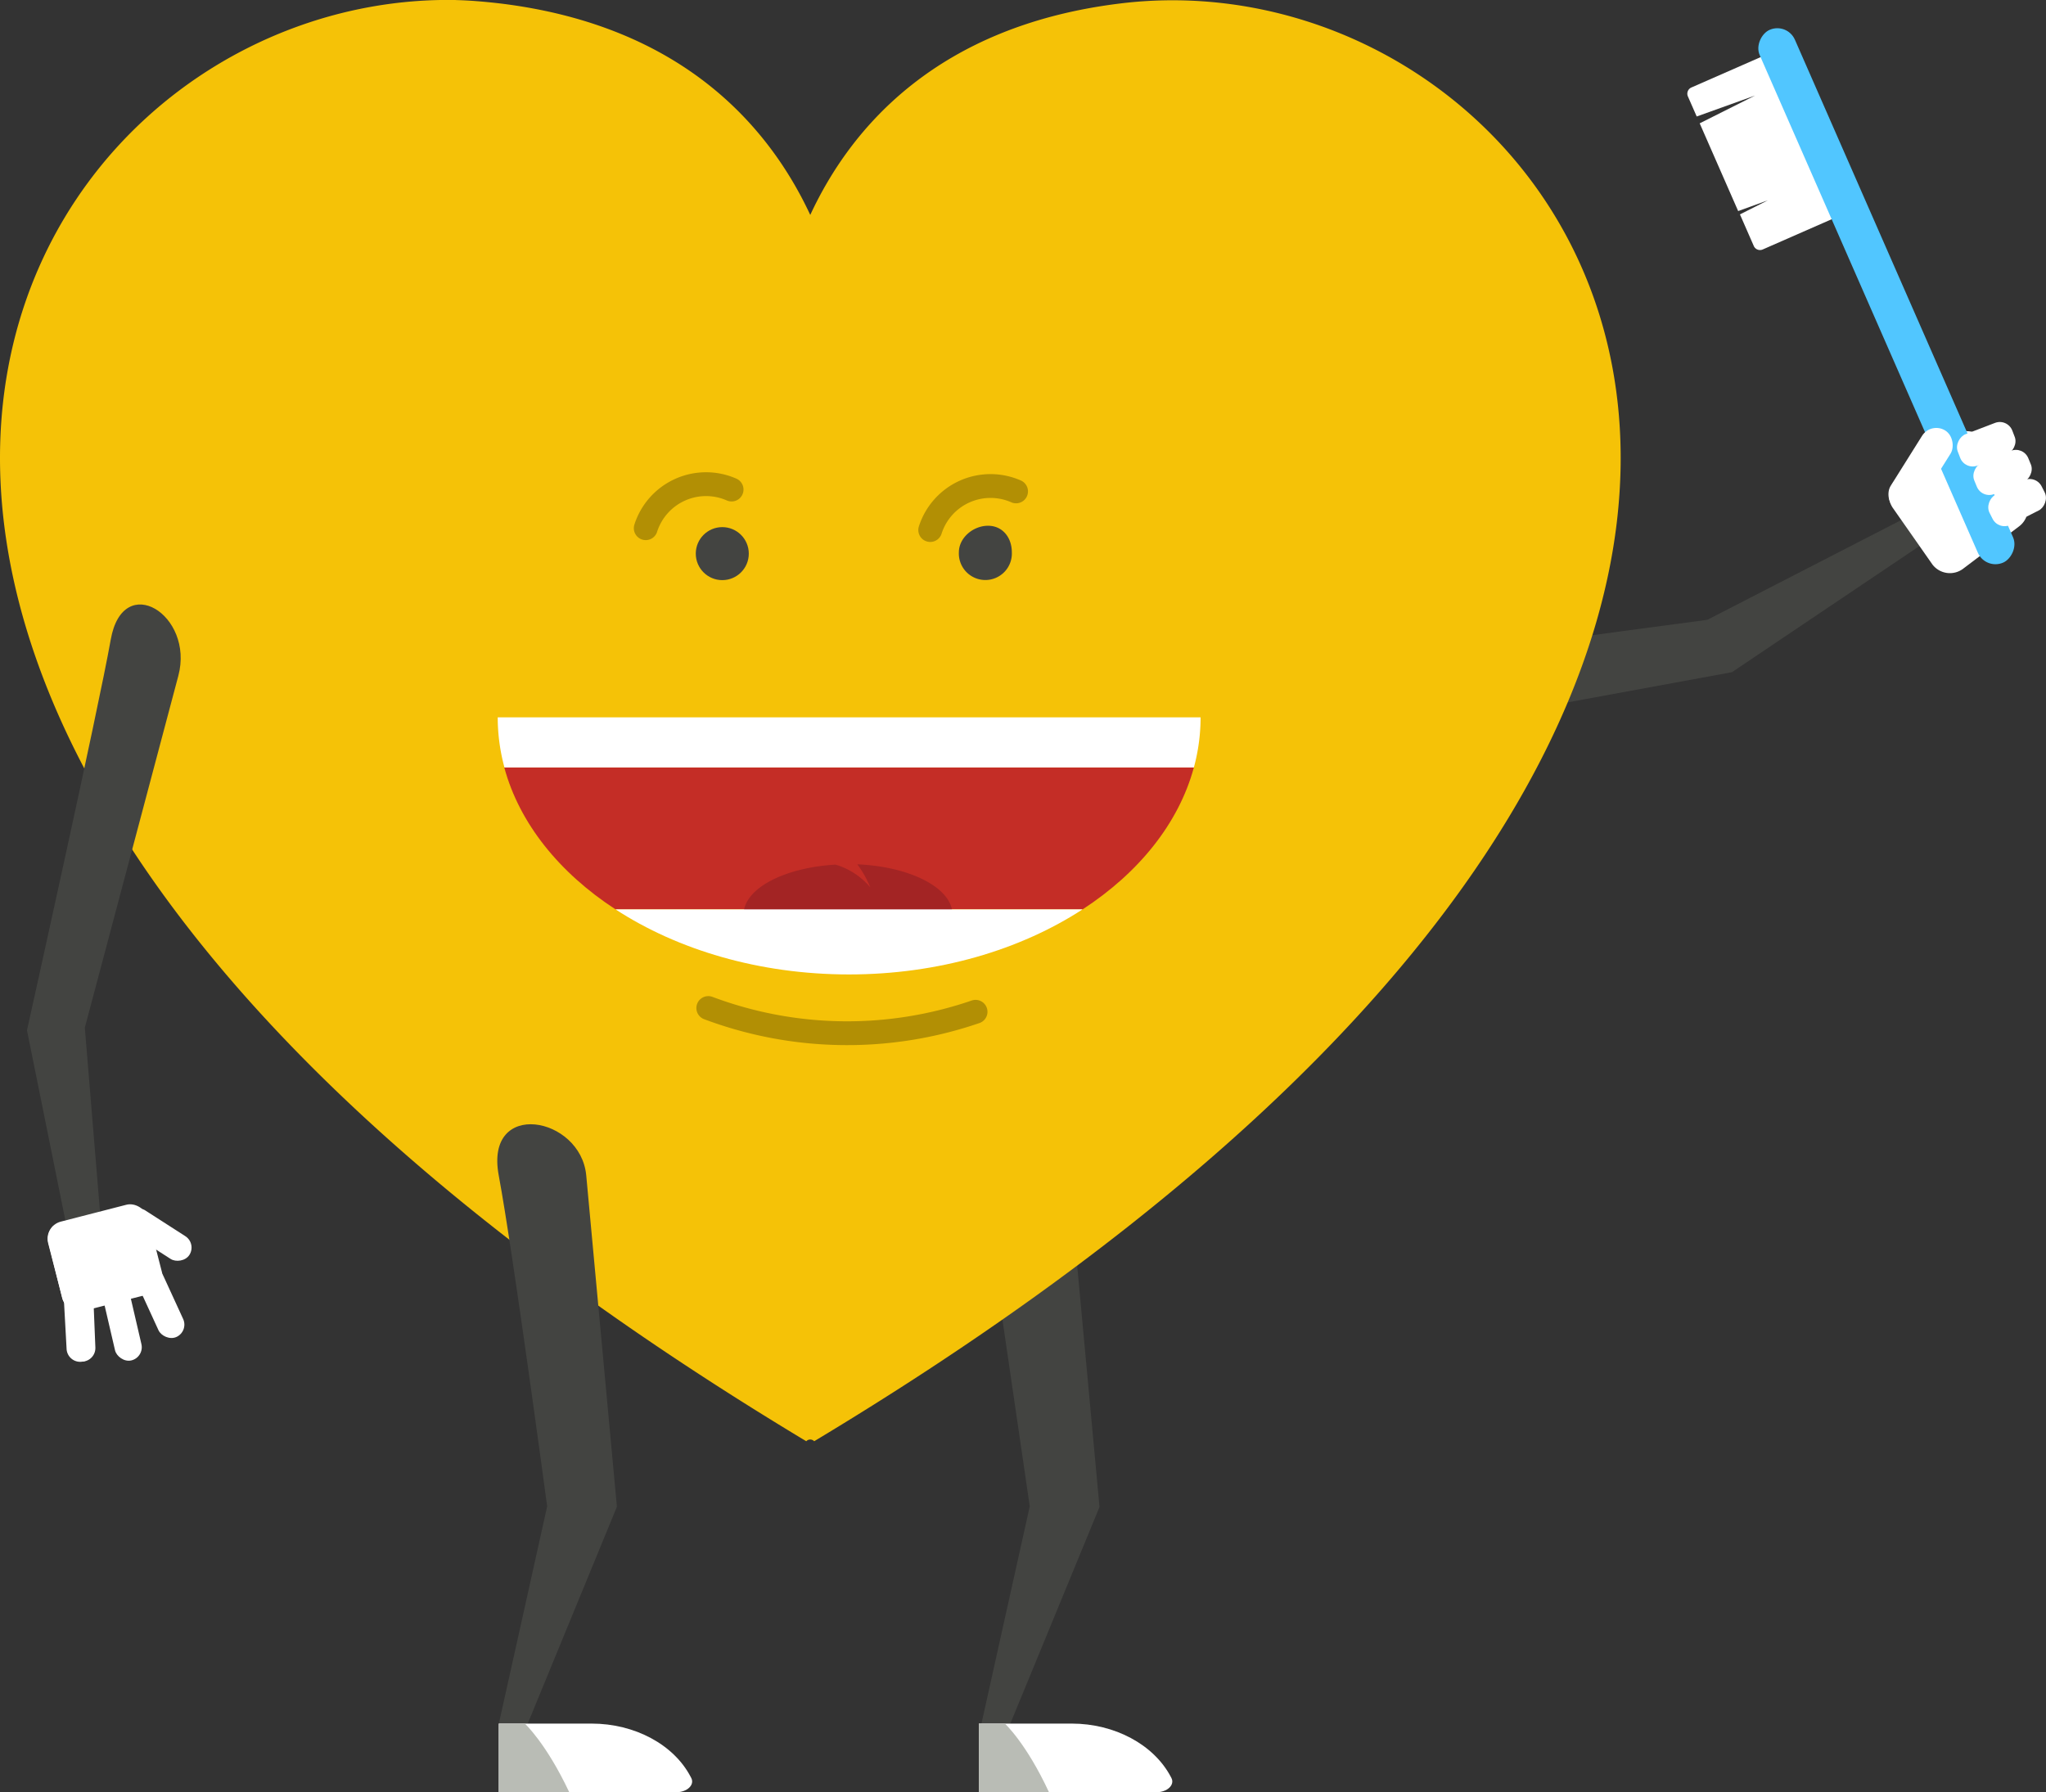 <svg xmlns="http://www.w3.org/2000/svg" viewBox="0 0 343.49 300.95"><rect x="0" y="0" width="343.49" height="300.95" fill="#333333" stroke="none"/><defs><style>.cls-1{fill:#434441;}.cls-2,.cls-5{fill:#fff;}.cls-3{fill:#b9bcb5;}.cls-10,.cls-4{fill:none;}.cls-4,.cls-5{stroke:#000;}.cls-10,.cls-4,.cls-5{stroke-miterlimit:10;}.cls-4{stroke-width:0.77px;}.cls-5{stroke-width:2.56px;}.cls-6{fill:#51c6ff;}.cls-7{fill:#f5c207;}.cls-8{fill:#c42d26;}.cls-9{fill:#a32424;}.cls-10{stroke:#b28f04;stroke-linecap:round;stroke-width:4px;}</style></defs><title>Asset 1</title><g id="Layer_2" data-name="Layer 2"><g id="heart"><g id="HeartLegRight"><polygon id="_Path_" data-name="&lt;Path&gt;" class="cls-1" points="169.58 289.5 164.75 289.5 172.88 252.93 164.75 197.37 179.44 197.37 184.59 253.04 169.58 289.5"/><path id="_Path_2" data-name="&lt;Path&gt;" class="cls-2" d="M216.81,289.41H201.22v11.53H231c1.85,0,3.16-1.23,2.55-2.4l-.1-.19C230.58,292.91,224,289.41,216.81,289.41Z" transform="translate(-36.89)"/><path id="_Path_3" data-name="&lt;Path&gt;" class="cls-3" d="M205.59,289.41h-4.37v11.53H213C209.19,292.71,205.59,289.41,205.59,289.41Z" transform="translate(-36.89)"/></g><path class="cls-4" d="M133.64,103.48" transform="translate(-36.89)"/><polyline class="cls-1" points="329.48 86.82 290.76 112.87 224.78 124.99 226.04 112.18 286.64 104.07 327.01 83.3"/><path class="cls-5" d="M55.1,168.14" transform="translate(-36.89)"/><path id="_Path_4" data-name="&lt;Path&gt;" class="cls-2" d="M361.31,94.78l-6.55-9.36a3.69,3.69,0,0,1,.72-5.15l9.42-7.13a3.69,3.69,0,0,1,5.15.72l6.55,9.36a3.69,3.69,0,0,1-.72,5.15l-9.42,7.13A3.69,3.69,0,0,1,361.31,94.78Z" transform="translate(-36.89)"/><path class="cls-2" d="M320.26,16.19l1.48,3.37,9.8-3.52-9.3,4.67,6.46,14.73,5-1.81L329,36l2.32,5.3a1.14,1.14,0,0,0,1.5.59l12.81-5.62L333.66,9.07l-12.81,5.62A1.14,1.14,0,0,0,320.26,16.19Z" transform="translate(-36.89)"/><rect class="cls-6" x="304.73" y="46.54" width="97.67" height="6.45" rx="3.22" ry="3.22" transform="translate(413.06 393.54) rotate(-113.67)"/><rect id="_Rectangle_" data-name="&lt;Rectangle&gt;" class="cls-2" x="356.52" y="71.08" width="5.64" height="15.58" rx="2.82" ry="2.82" transform="translate(59.94 -178.88) rotate(32.1)"/><rect id="_Rectangle_2" data-name="&lt;Rectangle&gt;" class="cls-2" x="367.54" y="69.68" width="5.64" height="9.81" rx="2.25" ry="2.25" transform="translate(270.56 -297.93) rotate(69.03)"/><rect id="_Rectangle_3" data-name="&lt;Rectangle&gt;" class="cls-2" x="370.3" y="74.41" width="5.64" height="9.81" rx="2.25" ry="2.25" transform="translate(267.54 -295.9) rotate(67.63)"/><g id="layer1"><path id="path2361" class="cls-7" d="M113.38,0C37-1.32-33.71,118.14,172.25,242a.91.91,0,0,1,1.33,0C386.21,114.19,304.05-9,225.06.57c-30.74,3.72-45.31,20.79-52.14,35.52C166.08,21.41,151.57,4.29,120.77.57c-2.45-.28-4.89-.5-7.39-.56Z" transform="translate(-36.89)"/></g><path class="cls-8" d="M237.32,128.87H121.55c2.54,9.39,9.26,17.69,18.67,23.82h78.43C228.06,146.56,234.77,138.26,237.32,128.87Z" transform="translate(-36.89)"/><path class="cls-2" d="M238.45,120.45h-118a32.14,32.14,0,0,0,1.13,8.42H237.32A32.14,32.14,0,0,0,238.45,120.45Z" transform="translate(-36.89)"/><path class="cls-9" d="M180.82,145.13A18,18,0,0,1,183,149a12.19,12.19,0,0,0-5.83-3.82c-8.7.5-15.45,4.06-15.45,8.39,0,4.67,7.85,8.46,17.54,8.46s17.54-3.79,17.54-8.46C196.81,149.14,189.78,145.51,180.82,145.13Z" transform="translate(-36.89)"/><path class="cls-2" d="M179.43,163.62c15.05,0,28.78-4.14,39.21-10.93H140.22C150.65,159.49,164.38,163.62,179.43,163.62Z" transform="translate(-36.89)"/><path class="cls-10" d="M200.67,169.89a66.36,66.36,0,0,1-44.87-.63" transform="translate(-36.89)"/></g><g id="HeartLegLeft"><path id="_Path_5" data-name="&lt;Path&gt;" class="cls-1" d="M125.45,289.5h-4.83l8.13-36.56s-5.72-42.68-8.13-55.57,13.77-9.94,14.69,0L140.46,253Z" transform="translate(-36.89)"/><path id="_Path_6" data-name="&lt;Path&gt;" class="cls-2" d="M136.21,289.41H120.62v11.53h29.77c1.85,0,3.16-1.23,2.55-2.4l-.1-.19C150,292.91,143.42,289.41,136.21,289.41Z" transform="translate(-36.89)"/><path id="_Path_7" data-name="&lt;Path&gt;" class="cls-3" d="M125,289.41h-4.37v11.53h11.83C128.59,292.71,125,289.41,125,289.41Z" transform="translate(-36.89)"/></g><g id="HeartEyes"><path class="cls-1" d="M202.76,88.28c2.46,0,4,2,4,4.45a4.45,4.45,0,1,1-8.89,0C197.88,90.27,200.3,88.28,202.76,88.28Z" transform="translate(-36.89)"/><circle class="cls-1" cx="121.26" cy="92.96" r="4.45"/><path class="cls-10" d="M145.3,88.69a10.63,10.63,0,0,1,14.41-6.49" transform="translate(-36.89)"/><path class="cls-10" d="M193.06,89a10.63,10.63,0,0,1,14.41-6.49" transform="translate(-36.89)"/></g><g id="HeartHandRight"><g id="HeartArm"><path class="cls-1" d="M50.66,218.77,41.42,173s12-53.92,14.06-65.59,14.06-4.14,11.35,6.06l-15.7,59.09,3.73,45.25" transform="translate(-36.89)"/><path class="cls-1" d="M0,49.36" transform="translate(-36.89)"/></g><rect id="_Rectangle_4" data-name="&lt;Rectangle&gt;" class="cls-2" x="61.62" y="212.48" width="4.55" height="12.58" rx="2.28" ry="2.28" transform="translate(176.35 390.93) rotate(155.34)"/><rect id="_Rectangle_5" data-name="&lt;Rectangle&gt;" class="cls-2" x="55.24" y="216.01" width="4.55" height="12.58" rx="2.28" ry="2.28" transform="translate(126.95 425.82) rotate(166.92)"/><rect id="_Rectangle_6" data-name="&lt;Rectangle&gt;" class="cls-2" x="48.2" y="216.05" width="4.55" height="12.58" rx="2.28" ry="2.28" transform="translate(73.01 442.46) rotate(177.68)"/><rect id="_Rectangle_7" data-name="&lt;Rectangle&gt;" class="cls-2" x="45.89" y="203.47" width="17.29" height="15.48" rx="2.97" ry="2.97" transform="translate(123.09 402.16) rotate(165.57)"/><path id="_Path_8" data-name="&lt;Path&gt;" class="cls-2" d="M49.68,220.15a4.21,4.21,0,0,1-.37-.94L45.92,206c0-.07,0-.14,0-.22a3,3,0,0,0-.9,2.93L47.35,218A3,3,0,0,0,49.68,220.15Z" transform="translate(-36.89)"/><rect id="_Rectangle_8" data-name="&lt;Rectangle&gt;" class="cls-2" x="61.12" y="201.01" width="4.55" height="12.58" rx="2.28" ry="2.28" transform="translate(235.16 266.1) rotate(122.74)"/><path id="_Path_9" data-name="&lt;Path&gt;" class="cls-2" d="M50.48,228.66a2.25,2.25,0,0,0,.92-.26,2.27,2.27,0,0,1-1.32-1.93l-.44-8a2.28,2.28,0,0,1,1.22-2.14,2.24,2.24,0,0,0-1.08-.22,2.28,2.28,0,0,0-2.15,2.4l.44,8A2.28,2.28,0,0,0,50.48,228.66Z" transform="translate(-36.89)"/></g><g id="HeartHandBrush"><rect id="_Rectangle_9" data-name="&lt;Rectangle&gt;" class="cls-2" x="372.69" y="79.49" width="5.64" height="9.81" rx="2.25" ry="2.25" transform="translate(244.01 -288.67) rotate(63.1)"/></g></g></svg>
